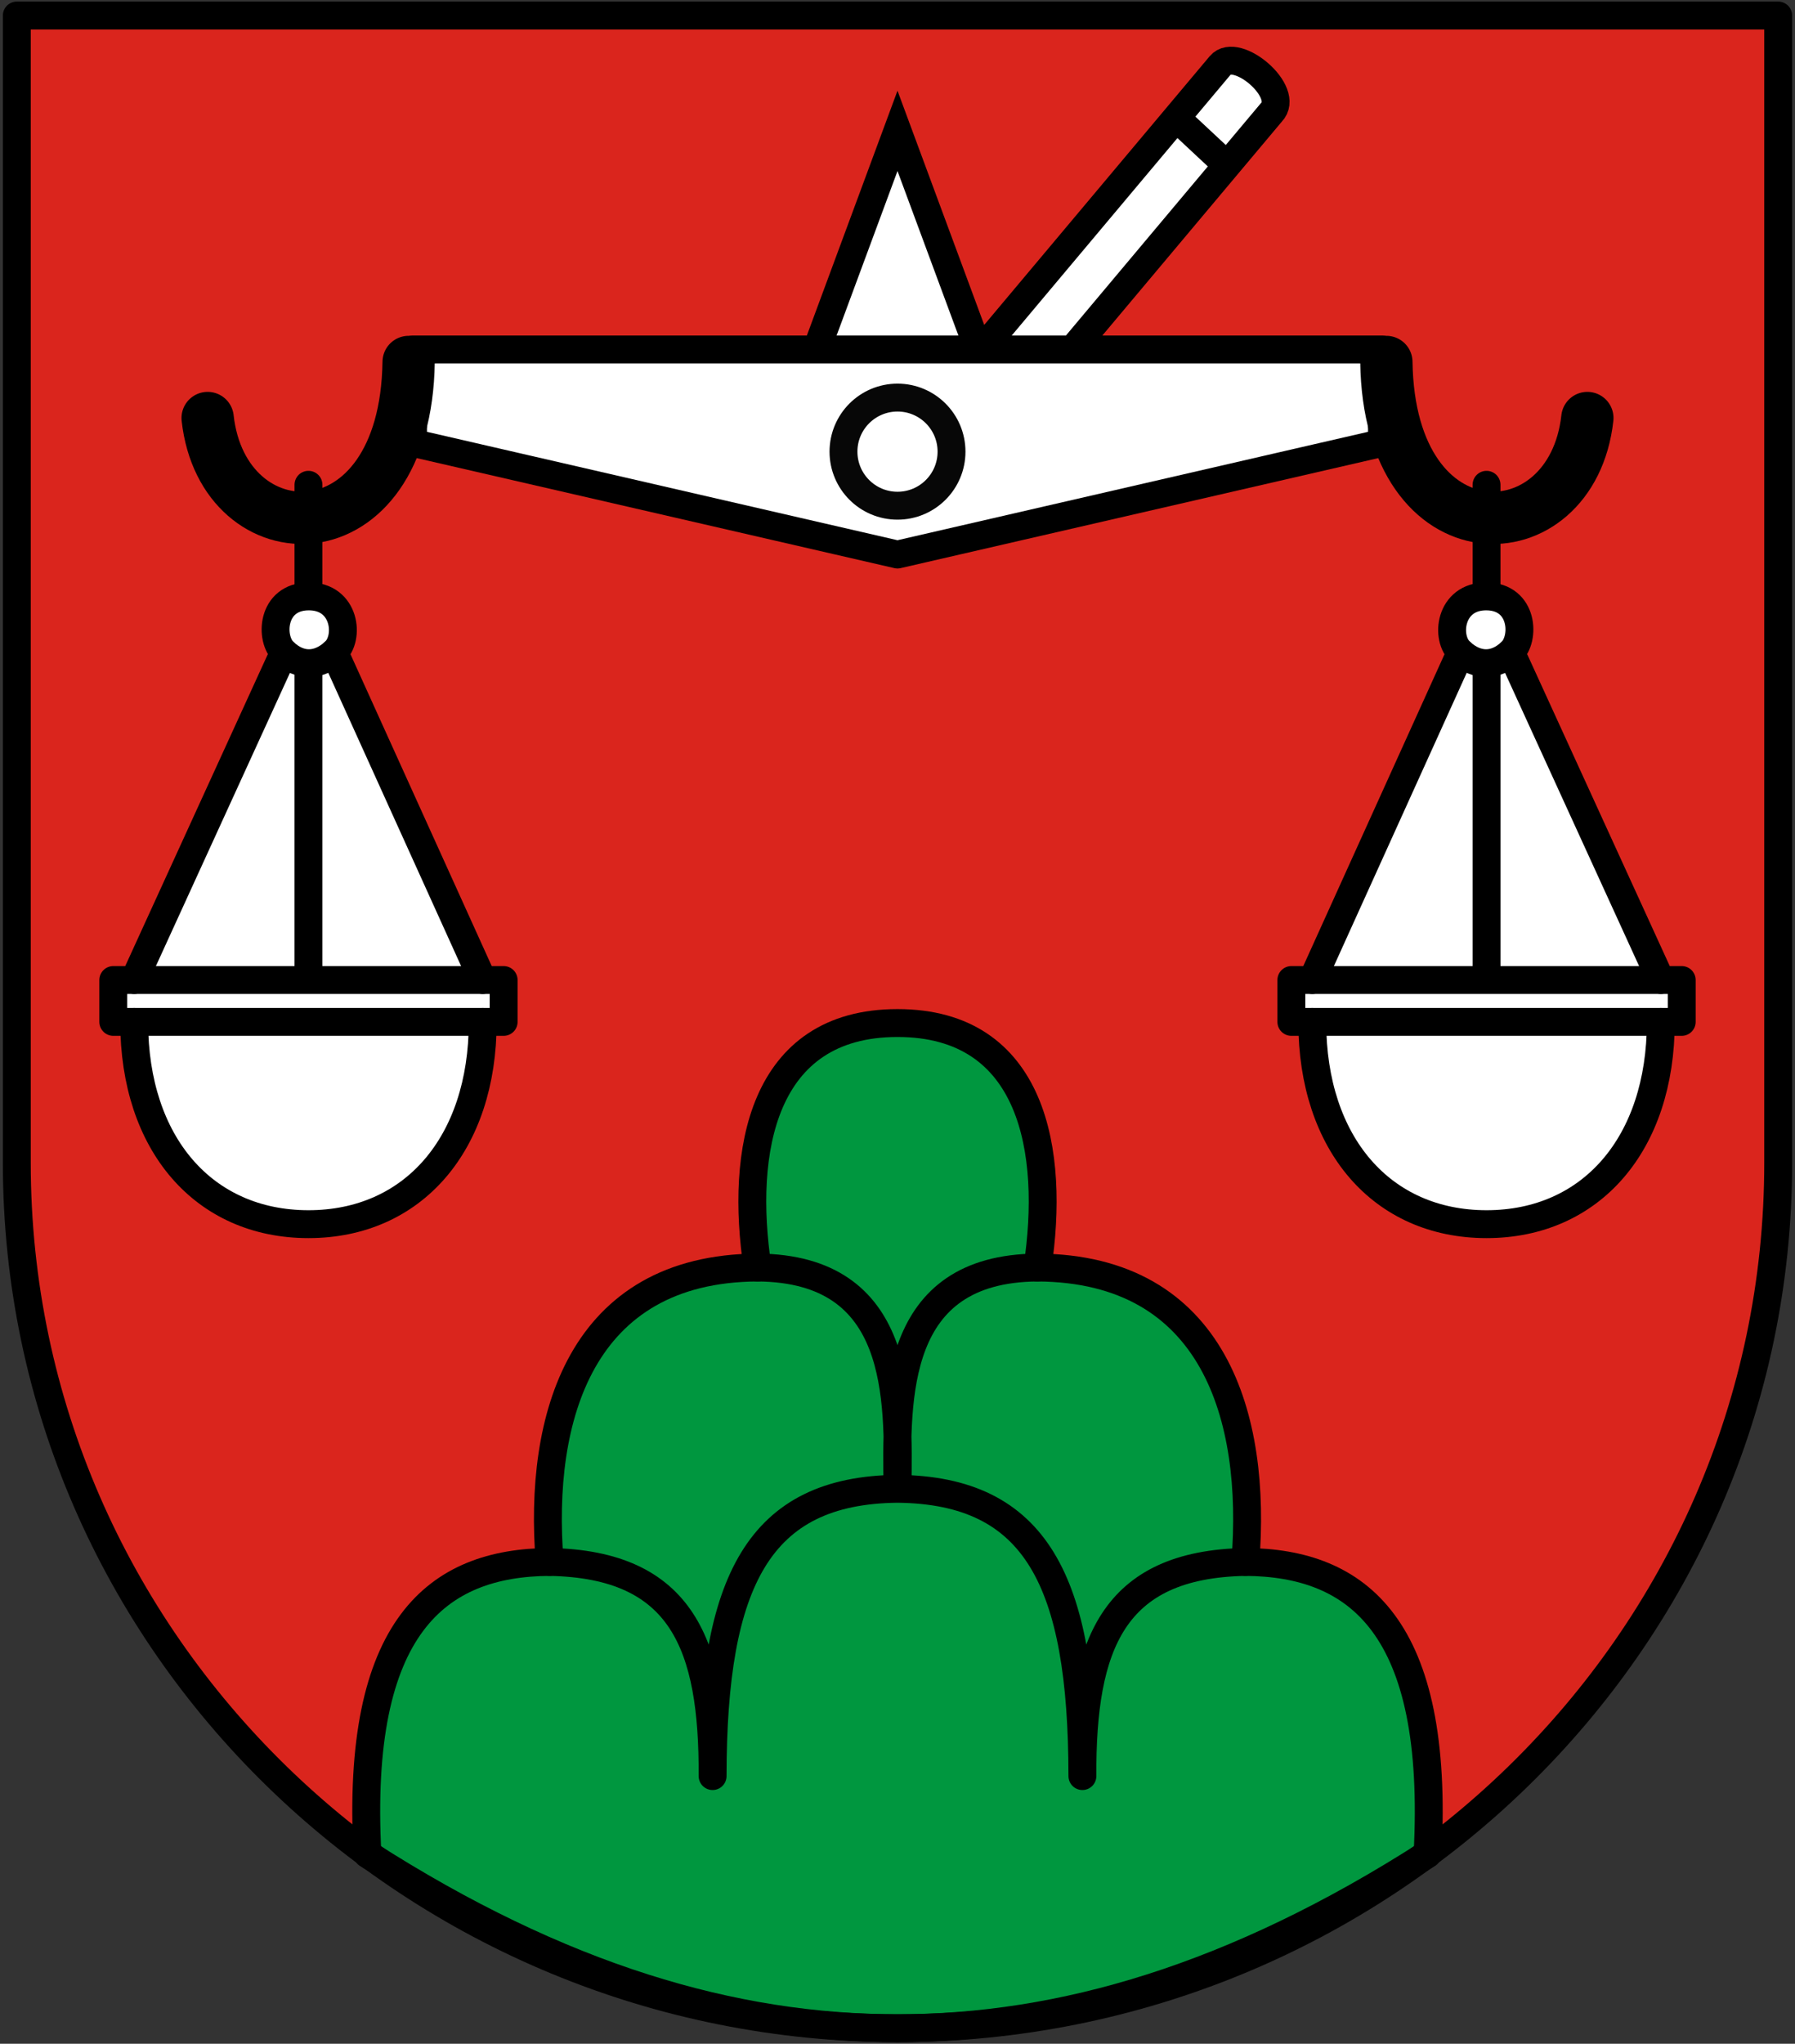 <svg xmlns="http://www.w3.org/2000/svg" height="586" width="515"><rect width="100%" height="100%" fill="#333333" stroke="none"/><path style="fill:#da251d;fill-opacity:1;stroke:none;stroke-width:8;stroke-linecap:round;stroke-linejoin:round;stroke-miterlimit:4;stroke-dasharray:none;stroke-opacity:1" d="M4.82 4.454V333.37c0 138.214 114.612 248.176 252.68 248.176S510.18 471.584 510.18 333.37V4.454Z"/><path style="fill:#00973f;fill-opacity:1;stroke:#000;stroke-width:8;stroke-linecap:round;stroke-linejoin:round;stroke-miterlimit:4;stroke-dasharray:none;stroke-opacity:1" d="M105.42 531.642c-3.497-65.404 20.062-83.604 52.284-83.788-3.338-41.364 8.871-84.162 59.642-84.423-5.01-33.103 1.119-70.096 40.154-70.096 39.035 0 45.165 36.993 40.154 70.096 50.77.26 62.98 43.06 59.642 84.423 32.222.184 55.78 18.384 52.283 83.788-55.49 35.525-105.143 49.904-152.079 49.904-46.936 0-96.589-14.38-152.08-49.904z"/><path d="M157.704 447.854c38.168.687 46.916 23.88 46.747 61.398.049-55.961 13.234-81.973 53.049-82.376m0 0c.344-26.238 1.41-63.15-40.154-63.445m139.95 84.423c-38.168.687-46.916 23.88-46.747 61.398-.049-55.961-13.234-81.973-53.049-82.376m0 0c-.344-26.238-1.41-63.15 40.154-63.445" style="fill:none;stroke:#000;stroke-width:8;stroke-linecap:round;stroke-linejoin:round;stroke-miterlimit:4;stroke-dasharray:none;stroke-opacity:1"/><path style="fill:#fff;stroke:#000;stroke-width:8;stroke-linecap:butt;stroke-linejoin:miter;stroke-miterlimit:4;stroke-dasharray:none;stroke-opacity:1" d="M233.983 101 257.5 37.522 281.017 101M281.017 101l69.102-82.291c4.623-5.505 20.34 7.705 14.64 13.527L307.017 101"/><path d="M396.5 100.2V127l-139 32-139-32v-26.8z" style="fill:#fff;stroke:#000;stroke-width:8;stroke-linecap:round;stroke-linejoin:round;stroke-miterlimit:4;stroke-dasharray:none;stroke-opacity:1"/><path d="m337.463 33.78 14.577 13.604" style="fill:none;stroke:#000;stroke-width:8;stroke-linecap:butt;stroke-linejoin:miter;stroke-miterlimit:4;stroke-dasharray:none;stroke-opacity:1"/><path d="M257.5 114c8.56 0 15.5 6.94 15.5 15.5 0 8.56-6.94 15.5-15.5 15.5-8.56 0-15.5-6.94-15.5-15.5 0-8.56 6.94-15.5 15.5-15.5" style="opacity:.97;fill:none;fill-opacity:1;stroke:#000;stroke-width:8;stroke-linecap:round;stroke-linejoin:round;stroke-miterlimit:4;stroke-dasharray:none;stroke-opacity:1"/><path style="fill:#fff;stroke:#000;stroke-width:8;stroke-linecap:round;stroke-linejoin:round;stroke-miterlimit:4;stroke-dasharray:none;stroke-opacity:1" d="M475 293h6v-12h-6l-43-94c4.17-3.735 3.682-15.91-7-16-10.682-.09-11.932 12.085-7.4 16L375 281h-6v12h6c0 35 20 58 50 58s50-23 50-58z" transform="translate(1.5)"/><path style="fill:none;stroke:#000;stroke-width:8;stroke-linecap:round;stroke-linejoin:round;stroke-miterlimit:4;stroke-dasharray:none;stroke-opacity:1" d="M425 139v31.538m0 19.955v90.306M417.6 187c4.573 4.17 9.887 4.266 14.4 0m-57 106h100m-100-12h100" transform="translate(1.5)"/><path d="M458.927 119.859c-4.424 39.89-56.829 41.226-57.667-16.073" style="fill:none;stroke:#000;stroke-width:15;stroke-linecap:round;stroke-linejoin:round;stroke-miterlimit:4;stroke-dasharray:none;stroke-opacity:1" transform="translate(-3.5)"/><path d="M475 293h6v-12h-6l-43-94c4.17-3.735 3.682-15.91-7-16-10.682-.09-11.932 12.085-7.4 16L375 281h-6v12h6c0 35 20 58 50 58s50-23 50-58z" style="fill:#fff;stroke:#000;stroke-width:8;stroke-linecap:round;stroke-linejoin:round;stroke-miterlimit:4;stroke-dasharray:none;stroke-opacity:1" transform="matrix(-1 0 0 1 513.5 0)"/><path d="M425 139v31.538m0 19.955v90.306M417.6 187c4.573 4.17 9.887 4.266 14.4 0m-57 106h100m-100-12h100" style="fill:none;stroke:#000;stroke-width:8;stroke-linecap:round;stroke-linejoin:round;stroke-miterlimit:4;stroke-dasharray:none;stroke-opacity:1" transform="matrix(-1 0 0 1 513.5 0)"/><path style="fill:none;stroke:#000;stroke-width:15;stroke-linecap:round;stroke-linejoin:round;stroke-miterlimit:4;stroke-dasharray:none;stroke-opacity:1" d="M458.927 119.859c-4.424 39.89-56.829 41.226-57.667-16.073" transform="matrix(-1 0 0 1 518.5 0)"/><path d="M4.82 4.454V333.37c0 138.214 114.612 248.176 252.68 248.176S510.18 471.584 510.18 333.37V4.454Z" style="fill:none;fill-opacity:1;stroke:#000;stroke-width:8;stroke-linecap:round;stroke-linejoin:round;stroke-miterlimit:4;stroke-dasharray:none;stroke-opacity:1"/></svg>